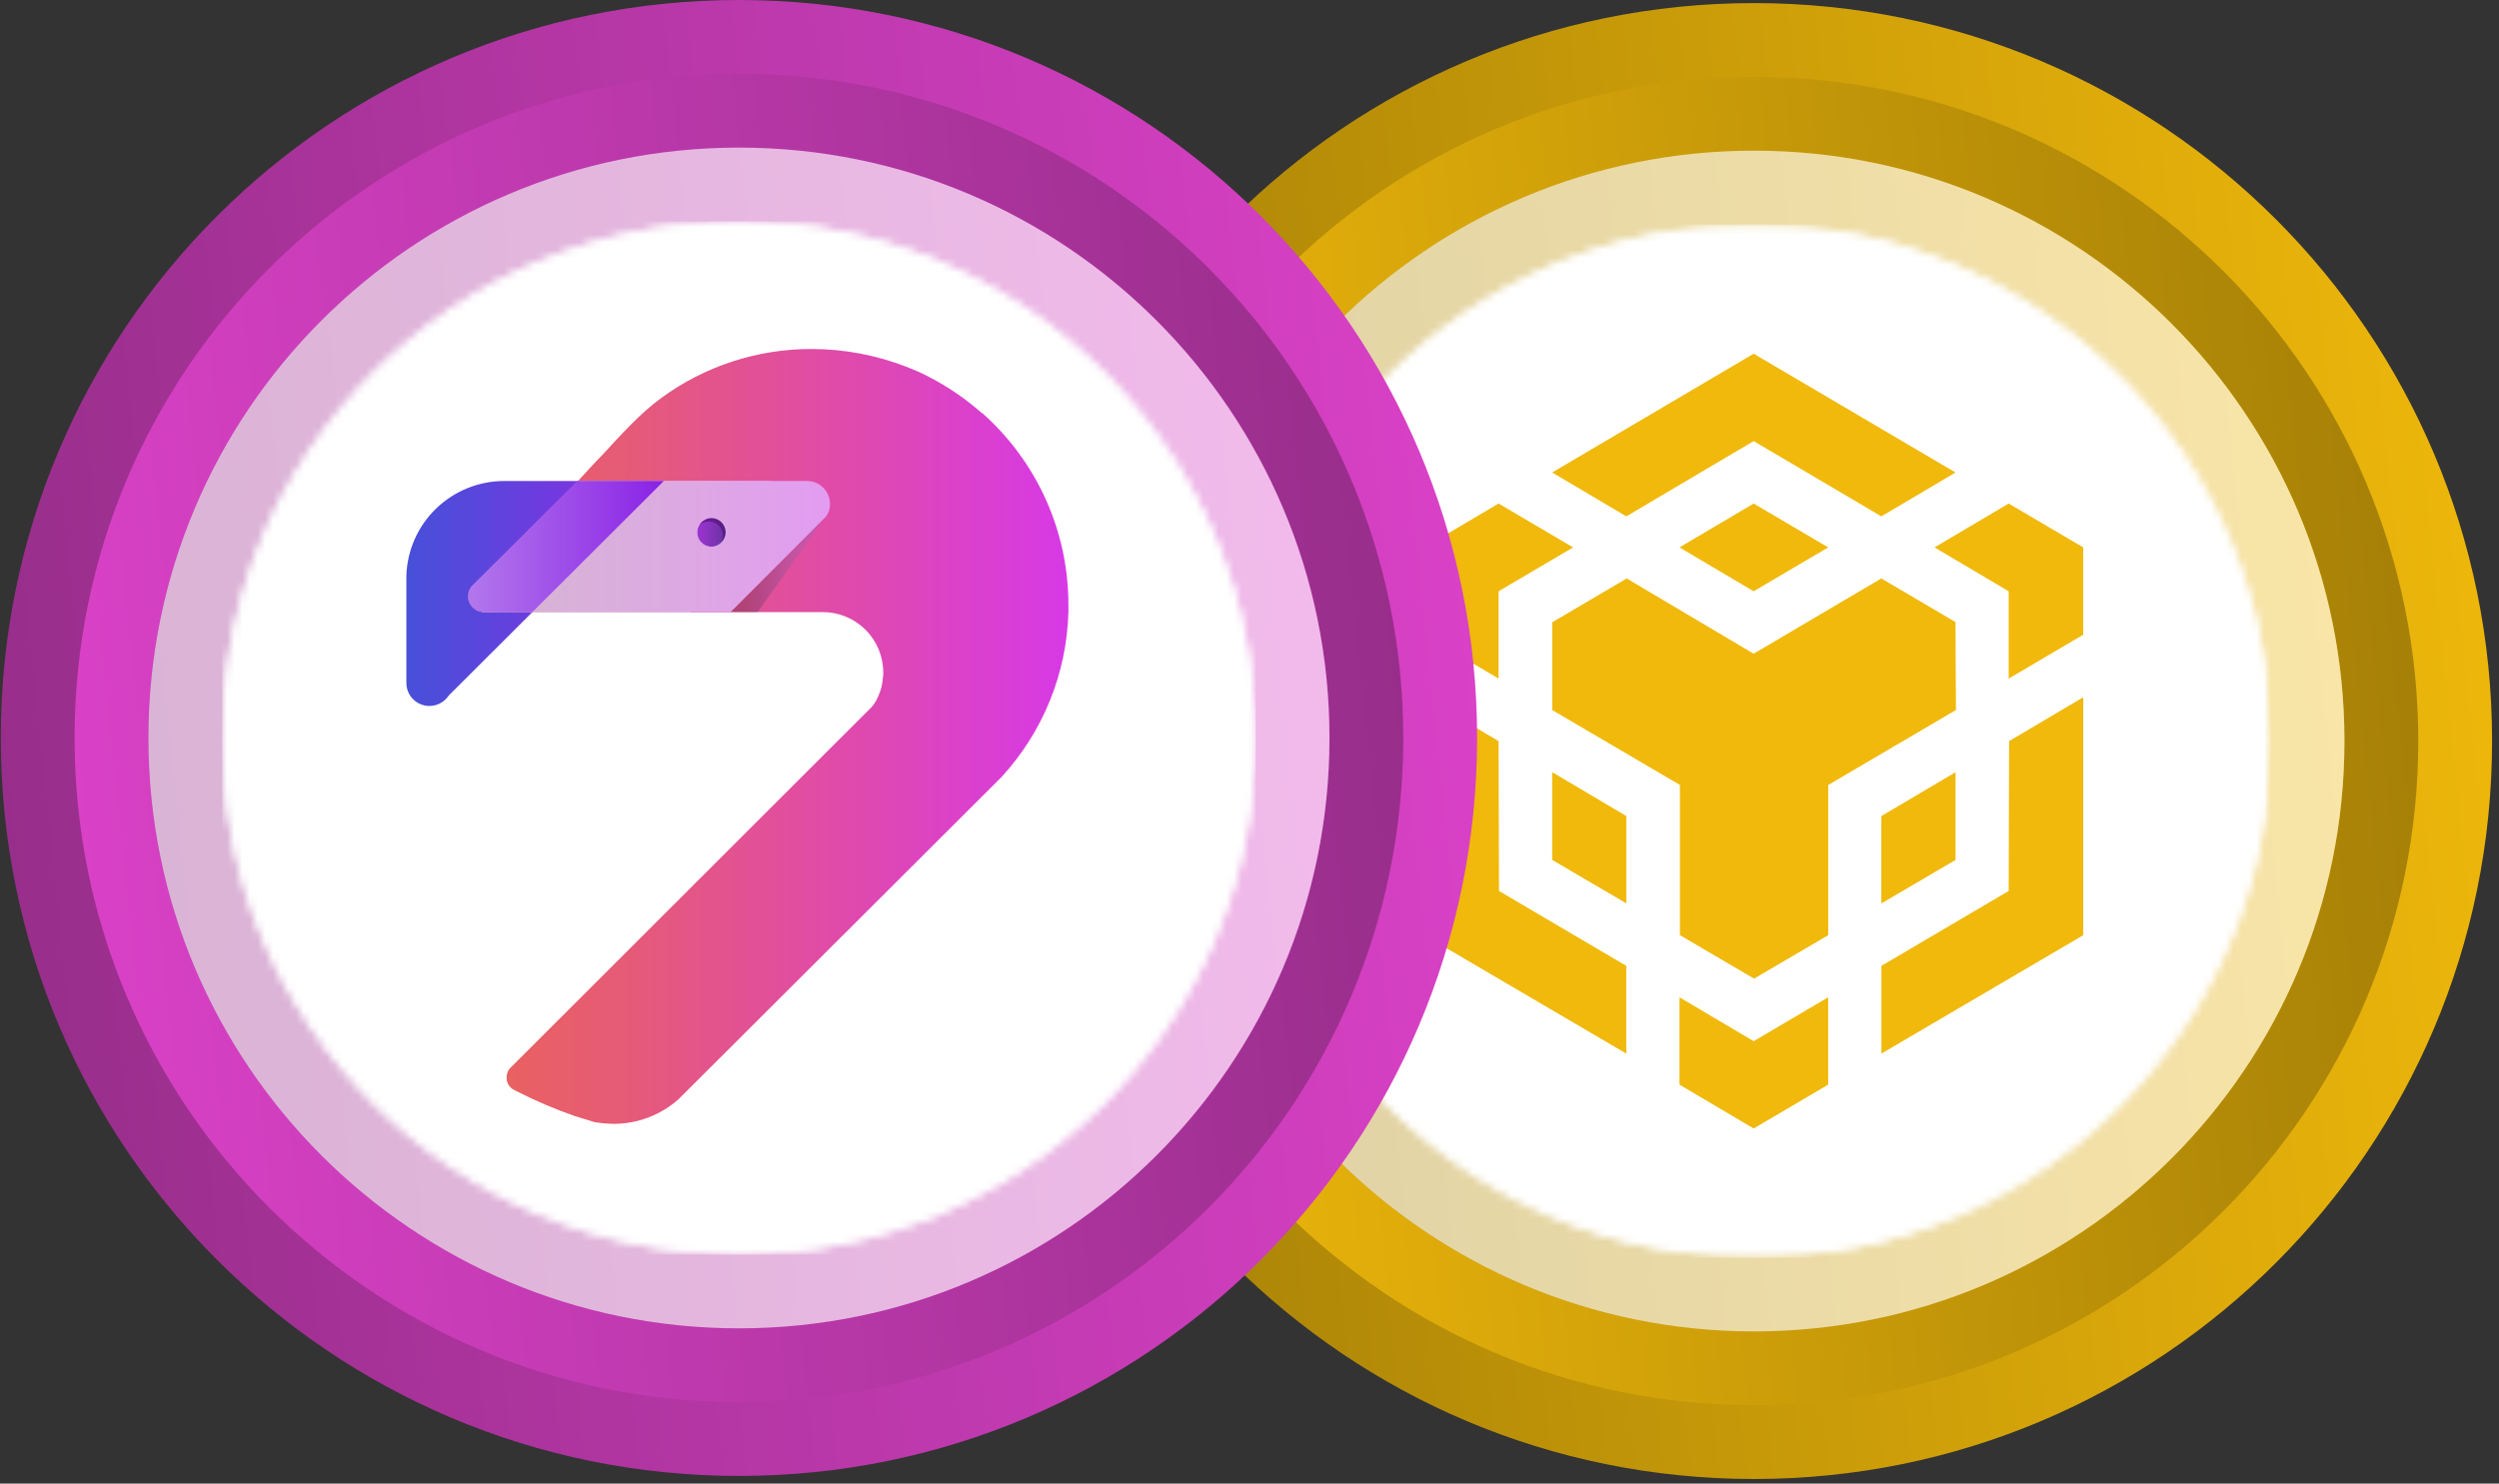 <svg width="325" height="193" viewBox="0 0 325 193" fill="none" xmlns="http://www.w3.org/2000/svg">
<rect x="0" y="0" width="325" height="193" fill="#333333" stroke="none"/>
<g clip-path="url(#clip0_1119_31845)">
<path d="M324.1 96.4C324.1 43.38 281.12 0.4 228.099 0.4C175.08 0.4 132.1 43.38 132.1 96.4C132.1 149.417 175.08 192.4 228.099 192.4C281.12 192.4 324.1 149.417 324.1 96.4Z" fill="url(#paint0_linear_1119_31845)"/>
<path d="M141.7 96.4C141.7 144.118 180.384 182.8 228.102 182.8C275.82 182.8 314.5 144.118 314.5 96.4C314.5 48.681 275.82 10 228.102 10C180.384 10 141.7 48.681 141.7 96.4Z" fill="url(#paint1_linear_1119_31845)"/>
<path d="M304.9 96.4C304.9 53.984 270.516 19.6 228.099 19.6C185.684 19.6 151.3 53.984 151.3 96.4C151.3 138.814 185.684 173.2 228.099 173.2C270.516 173.2 304.9 138.814 304.9 96.4Z" fill="url(#paint2_linear_1119_31845)"/>
<path d="M304.9 96.4C304.9 53.984 270.516 19.6 228.099 19.6C185.684 19.6 151.3 53.984 151.3 96.4C151.3 138.814 185.684 173.2 228.099 173.2C270.516 173.2 304.9 138.814 304.9 96.4Z" fill="white" fill-opacity="0.64"/>
<mask id="mask0_1119_31845" style="mask-type:alpha" maskUnits="userSpaceOnUse" x="160" y="29" width="136" height="135">
<path d="M295.3 96.4C295.3 59.288 265.212 29.2 228.099 29.2C190.988 29.2 160.9 59.288 160.9 96.4C160.9 133.512 190.988 163.6 228.099 163.6C265.212 163.6 295.3 133.512 295.3 96.4Z" fill="url(#paint3_linear_1119_31845)"/>
<path d="M295.3 96.4C295.3 59.288 265.212 29.2 228.099 29.2C190.988 29.2 160.9 59.288 160.9 96.4C160.9 133.512 190.988 163.6 228.099 163.6C265.212 163.6 295.3 133.512 295.3 96.4Z" fill="white"/>
</mask>
<g mask="url(#mask0_1119_31845)">
<mask id="mask1_1119_31845" style="mask-type:luminance" maskUnits="userSpaceOnUse" x="160" y="29" width="136" height="135">
<path d="M295.3 29.2H160.9V163.6H295.3V29.2Z" fill="white"/>
</mask>
<g mask="url(#mask1_1119_31845)">
<path d="M295.3 29.2H160.9V163.6H295.3V29.2Z" fill="white"/>
<path fill-rule="evenodd" clip-rule="evenodd" d="M228.1 29.2C265.217 29.2 295.3 59.284 295.3 96.4C295.3 133.516 265.217 163.6 228.1 163.6C190.984 163.6 160.9 133.516 160.9 96.4C160.9 59.284 190.984 29.2 228.1 29.2Z" fill="white"/>
<path d="M194.895 96.41L194.948 115.904L211.507 125.651V137.063L185.256 121.663V90.71L194.895 96.41ZM194.895 76.917V88.276L185.25 82.57V71.211L194.895 65.504L204.586 71.211L194.895 76.917ZM218.423 71.211L228.067 65.504L237.758 71.211L228.067 76.917L218.423 71.211Z" fill="#F0B90B"/>
<path d="M201.864 111.863V100.451L211.508 106.157V117.517L201.864 111.863ZM218.423 129.738L228.067 135.445L237.759 129.738V141.098L228.067 146.804L218.423 141.098V129.738ZM251.59 71.211L261.234 65.504L270.925 71.211V82.57L261.234 88.276V76.917L251.59 71.211ZM261.234 115.904L261.287 96.41L270.931 90.704V121.657L244.68 137.057V125.645L261.234 115.904Z" fill="#F0B90B"/>
<path d="M254.321 111.869L244.675 117.522V106.162L254.321 100.456V111.869Z" fill="#F0B90B"/>
<path d="M254.318 80.954L254.371 92.367L237.765 102.114V121.654L228.121 127.307L218.477 121.654V102.114L201.87 92.367V80.954L211.555 75.248L228.061 85.042L244.668 75.248L254.36 80.954H254.318ZM201.864 61.467L228.067 46.014L254.318 61.467L244.674 67.173L228.067 57.379L211.508 67.173L201.864 61.467Z" fill="#F0B90B"/>
</g>
</g>
<path d="M192.1 96C192.1 42.98 149.12 0 96.099 0C43.081 0 0.101 42.98 0.101 96C0.101 149.017 43.081 192 96.099 192C149.12 192 192.1 149.017 192.1 96Z" fill="url(#paint4_linear_1119_31845)"/>
<path d="M9.7 96C9.7 143.719 48.384 182.4 96.102 182.4C143.82 182.4 182.5 143.719 182.5 96C182.5 48.281 143.82 9.6 96.102 9.6C48.384 9.6 9.7 48.281 9.7 96Z" fill="url(#paint5_linear_1119_31845)"/>
<path d="M172.9 96C172.9 53.584 138.516 19.2 96.1 19.2C53.685 19.2 19.301 53.584 19.301 96C19.301 138.414 53.685 172.8 96.1 172.8C138.516 172.8 172.9 138.414 172.9 96Z" fill="url(#paint6_linear_1119_31845)"/>
<path d="M172.9 96C172.9 53.584 138.516 19.2 96.1 19.2C53.685 19.2 19.301 53.584 19.301 96C19.301 138.414 53.685 172.8 96.1 172.8C138.516 172.8 172.9 138.414 172.9 96Z" fill="white" fill-opacity="0.64"/>
<mask id="mask2_1119_31845" style="mask-type:alpha" maskUnits="userSpaceOnUse" x="28" y="28" width="136" height="136">
<path d="M163.3 96C163.3 58.888 133.212 28.8 96.098 28.8C58.987 28.8 28.899 58.888 28.899 96C28.899 133.112 58.987 163.2 96.098 163.2C133.212 163.2 163.3 133.112 163.3 96Z" fill="url(#paint7_linear_1119_31845)"/>
<path d="M163.3 96C163.3 58.888 133.212 28.8 96.098 28.8C58.987 28.8 28.899 58.888 28.899 96C28.899 133.112 58.987 163.2 96.098 163.2C133.212 163.2 163.3 133.112 163.3 96Z" fill="white"/>
</mask>
<g mask="url(#mask2_1119_31845)">
<path d="M163.299 28.8H28.899V163.2H163.299V28.8Z" fill="white"/>
<path d="M78.281 70.6L77.635 71.245L62.834 86.013L58.371 90.467C58.136 90.813 57.837 91.112 57.49 91.346C56.826 91.781 56.017 91.935 55.239 91.775C54.462 91.614 53.78 91.152 53.343 90.49C53.014 89.998 52.842 89.418 52.85 88.826V74.82C52.972 71.529 54.368 68.413 56.745 66.129C59.122 63.844 62.294 62.569 65.595 62.571H78.281L74.581 66.322L70.293 70.6H78.281Z" fill="url(#paint8_linear_1119_31845)"/>
<path d="M138.949 78.688V79.625C138.735 87.586 135.649 95.203 130.257 101.074L88.264 142.977C85.938 145.052 82.927 146.199 79.807 146.2C78.96 146.184 78.117 146.105 77.281 145.966L74.815 145.204C72.177 144.29 69.606 143.193 67.121 141.922L66.592 141.629C66.365 141.459 66.183 141.237 66.06 140.982C65.938 140.727 65.878 140.447 65.888 140.164C65.882 139.764 66.005 139.374 66.24 139.05L113.342 91.991C113.571 91.742 113.768 91.467 113.929 91.17C114.222 90.609 114.458 90.02 114.634 89.412C114.722 89.026 114.781 88.635 114.81 88.24C114.862 87.99 114.882 87.734 114.869 87.478C114.869 85.395 114.04 83.398 112.564 81.925C111.088 80.453 109.086 79.625 106.999 79.625H89.791L101.361 68.08C101.708 67.845 102.007 67.547 102.242 67.201C102.553 66.71 102.716 66.141 102.712 65.56C102.712 64.767 102.396 64.007 101.834 63.447C101.273 62.886 100.511 62.571 99.717 62.571H75.167C75.167 62.571 77.516 59.993 78.456 59.055C80.57 56.769 83.155 53.839 85.974 51.788C91.658 47.616 98.534 45.377 105.589 45.4C109.768 45.405 113.909 46.18 117.806 47.686L119.391 48.33C122.212 49.625 124.84 51.301 127.202 53.312L127.672 53.722H127.731C131.256 56.849 134.078 60.685 136.012 64.977C137.945 69.27 138.946 73.922 138.949 78.629V78.688Z" fill="url(#paint9_linear_1119_31845)"/>
<path d="M104.943 62.571H75.343L61.541 76.343C61.275 76.617 61.095 76.964 61.026 77.339C60.956 77.715 60.999 78.102 61.15 78.453C61.301 78.804 61.552 79.103 61.873 79.311C62.193 79.52 62.568 79.629 62.951 79.625H95.018L107.41 67.201C107.766 66.729 107.952 66.151 107.939 65.56C107.939 64.767 107.623 64.007 107.061 63.447C106.5 62.886 105.738 62.571 104.943 62.571ZM92.61 71.128C92.106 71.128 91.622 70.932 91.26 70.582C90.898 70.232 90.688 69.755 90.672 69.252C90.68 68.9 90.781 68.556 90.966 68.256C91.115 68.019 91.316 67.819 91.553 67.67C91.851 67.478 92.197 67.376 92.552 67.377C93.05 67.369 93.531 67.559 93.889 67.905C94.247 68.252 94.453 68.726 94.46 69.223C94.468 69.72 94.278 70.2 93.931 70.558C93.584 70.915 93.109 71.12 92.61 71.128Z" fill="#E35CC7"/>
<path d="M79.16 62.571H75.108L61.482 76.109C61.189 76.396 60.988 76.764 60.906 77.166C60.825 77.568 60.865 77.985 61.023 78.363C61.181 78.742 61.45 79.064 61.793 79.289C62.137 79.514 62.54 79.631 62.951 79.625H69.235L86.326 62.571H79.16Z" fill="#8961D0"/>
<path d="M92.552 71.127C93.59 71.127 94.432 70.288 94.432 69.252C94.432 68.216 93.59 67.376 92.552 67.376C91.514 67.376 90.673 68.216 90.673 69.252C90.673 70.288 91.514 71.127 92.552 71.127Z" fill="#8961D0"/>
<path opacity="0.48" d="M92.552 71.127C93.59 71.127 94.432 70.288 94.432 69.252C94.432 68.216 93.59 67.376 92.552 67.376C91.514 67.376 90.673 68.216 90.673 69.252C90.673 70.288 91.514 71.127 92.552 71.127Z" fill="url(#paint10_linear_1119_31845)"/>
<path opacity="0.48" d="M94.372 69.252C94.373 68.764 94.183 68.296 93.843 67.946C93.503 67.596 93.04 67.392 92.552 67.376C92.221 67.385 91.898 67.475 91.611 67.639C91.324 67.803 91.082 68.035 90.907 68.314C91.266 68.005 91.725 67.838 92.199 67.845C92.438 67.845 92.675 67.892 92.896 67.984C93.117 68.075 93.318 68.209 93.487 68.377C93.656 68.546 93.79 68.746 93.881 68.967C93.973 69.187 94.02 69.424 94.02 69.662V69.721C94.031 70.031 93.95 70.337 93.785 70.6C93.972 70.428 94.12 70.22 94.221 69.988C94.323 69.756 94.374 69.505 94.372 69.252Z" fill="#480061"/>
<path opacity="0.75" d="M104.945 62.571H75.344L61.6 76.343C61.337 76.614 61.159 76.955 61.087 77.325C61.015 77.695 61.054 78.078 61.197 78.426C61.341 78.775 61.583 79.074 61.895 79.287C62.206 79.5 62.574 79.618 62.951 79.625H95.019L107.411 67.201C107.767 66.729 107.953 66.151 107.94 65.56C107.94 64.767 107.624 64.007 107.063 63.447C106.501 62.886 105.739 62.571 104.945 62.571ZM92.552 71.128C92.305 71.128 92.061 71.079 91.832 70.985C91.605 70.891 91.397 70.752 91.223 70.578C91.048 70.404 90.91 70.197 90.815 69.97C90.721 69.742 90.672 69.499 90.672 69.252C90.68 68.9 90.782 68.556 90.966 68.256C91.115 68.019 91.316 67.819 91.553 67.67C91.851 67.478 92.198 67.376 92.552 67.377C93.04 67.392 93.503 67.596 93.843 67.947C94.183 68.296 94.373 68.765 94.372 69.252C94.36 69.736 94.166 70.197 93.829 70.544C93.491 70.892 93.036 71.1 92.552 71.128Z" fill="url(#paint11_linear_1119_31845)"/>
<path d="M79.16 62.571H75.108L61.482 76.109C61.189 76.396 60.988 76.764 60.906 77.166C60.825 77.568 60.865 77.985 61.023 78.363C61.181 78.742 61.45 79.064 61.793 79.289C62.137 79.514 62.54 79.631 62.951 79.625H69.235L86.326 62.571H79.16Z" fill="url(#paint12_linear_1119_31845)"/>
<path opacity="0.43" d="M98.542 79.625L107.176 67.494L95.019 79.625H98.542Z" fill="url(#paint13_linear_1119_31845)"/>
</g>
</g>
<defs>
<linearGradient id="paint0_linear_1119_31845" x1="324.1" y1="0.399" x2="114.447" y2="22.136" gradientUnits="userSpaceOnUse">
<stop stop-color="#F0B90B"/>
<stop offset="1" stop-color="#A37E07"/>
</linearGradient>
<linearGradient id="paint1_linear_1119_31845" x1="141.701" y1="182.801" x2="330.388" y2="163.238" gradientUnits="userSpaceOnUse">
<stop stop-color="#F0B90B"/>
<stop offset="1" stop-color="#A37E07"/>
</linearGradient>
<linearGradient id="paint2_linear_1119_31845" x1="304.9" y1="19.599" x2="137.178" y2="36.989" gradientUnits="userSpaceOnUse">
<stop stop-color="#F0B90B"/>
<stop offset="1" stop-color="#A37E07"/>
</linearGradient>
<linearGradient id="paint3_linear_1119_31845" x1="168.806" y1="44.024" x2="284.43" y2="147.788" gradientUnits="userSpaceOnUse">
<stop stop-color="#00E599"/>
<stop offset="1" stop-color="#00AF92"/>
</linearGradient>
<linearGradient id="paint4_linear_1119_31845" x1="192.101" y1="-0.001" x2="-17.552" y2="21.736" gradientUnits="userSpaceOnUse">
<stop stop-color="#DC42C9"/>
<stop offset="1" stop-color="#952D88"/>
</linearGradient>
<linearGradient id="paint5_linear_1119_31845" x1="9.7" y1="182.401" x2="198.388" y2="162.838" gradientUnits="userSpaceOnUse">
<stop stop-color="#DC42C9"/>
<stop offset="1" stop-color="#952D88"/>
</linearGradient>
<linearGradient id="paint6_linear_1119_31845" x1="172.9" y1="19.199" x2="5.179" y2="36.589" gradientUnits="userSpaceOnUse">
<stop stop-color="#DC42C9"/>
<stop offset="1" stop-color="#952D88"/>
</linearGradient>
<linearGradient id="paint7_linear_1119_31845" x1="36.805" y1="43.623" x2="152.429" y2="147.388" gradientUnits="userSpaceOnUse">
<stop stop-color="#00E599"/>
<stop offset="1" stop-color="#00AF92"/>
</linearGradient>
<linearGradient id="paint8_linear_1119_31845" x1="52.85" y1="77.205" x2="78.281" y2="77.205" gradientUnits="userSpaceOnUse">
<stop stop-color="#4750D9"/>
<stop offset="0.41" stop-color="#5C45DC"/>
<stop offset="1" stop-color="#8131E1"/>
</linearGradient>
<linearGradient id="paint9_linear_1119_31845" x1="65.888" y1="95.8" x2="138.949" y2="95.8" gradientUnits="userSpaceOnUse">
<stop stop-color="#E96161"/>
<stop offset="0.2" stop-color="#E65B76"/>
<stop offset="0.61" stop-color="#DF4AAC"/>
<stop offset="1" stop-color="#D739E6"/>
</linearGradient>
<linearGradient id="paint10_linear_1119_31845" x1="90.667" y1="69.252" x2="94.385" y2="69.252" gradientUnits="userSpaceOnUse">
<stop stop-color="#B100D3"/>
<stop offset="0.23" stop-color="#9C00C0"/>
<stop offset="0.69" stop-color="#67008E"/>
<stop offset="1" stop-color="#40006A"/>
</linearGradient>
<linearGradient id="paint11_linear_1119_31845" x1="61.054" y1="71.098" x2="107.94" y2="71.098" gradientUnits="userSpaceOnUse">
<stop stop-color="#D0D7D3"/>
<stop offset="0.52" stop-color="#D9C5E8"/>
<stop offset="1" stop-color="#E3B1FF"/>
</linearGradient>
<linearGradient id="paint12_linear_1119_31845" x1="60.901" y1="71.098" x2="86.32" y2="71.098" gradientUnits="userSpaceOnUse">
<stop stop-color="#B277EC"/>
<stop offset="0.77" stop-color="#9336E7"/>
<stop offset="1" stop-color="#8921E6"/>
</linearGradient>
<linearGradient id="paint13_linear_1119_31845" x1="95.001" y1="73.559" x2="107.182" y2="73.559" gradientUnits="userSpaceOnUse">
<stop stop-opacity="0.5"/>
<stop offset="0.1" stop-color="#201322" stop-opacity="0.59"/>
<stop offset="0.25" stop-color="#4A2C4E" stop-opacity="0.72"/>
<stop offset="0.4" stop-color="#6D4173" stop-opacity="0.82"/>
<stop offset="0.55" stop-color="#885190" stop-opacity="0.9"/>
<stop offset="0.7" stop-color="#9B5DA4" stop-opacity="0.95"/>
<stop offset="0.85" stop-color="#A664B0" stop-opacity="0.99"/>
<stop offset="1" stop-color="#AA66B4"/>
</linearGradient>
<clipPath id="clip0_1119_31845">
<rect width="325" height="193" fill="white"/>
</clipPath>
</defs>
</svg>
